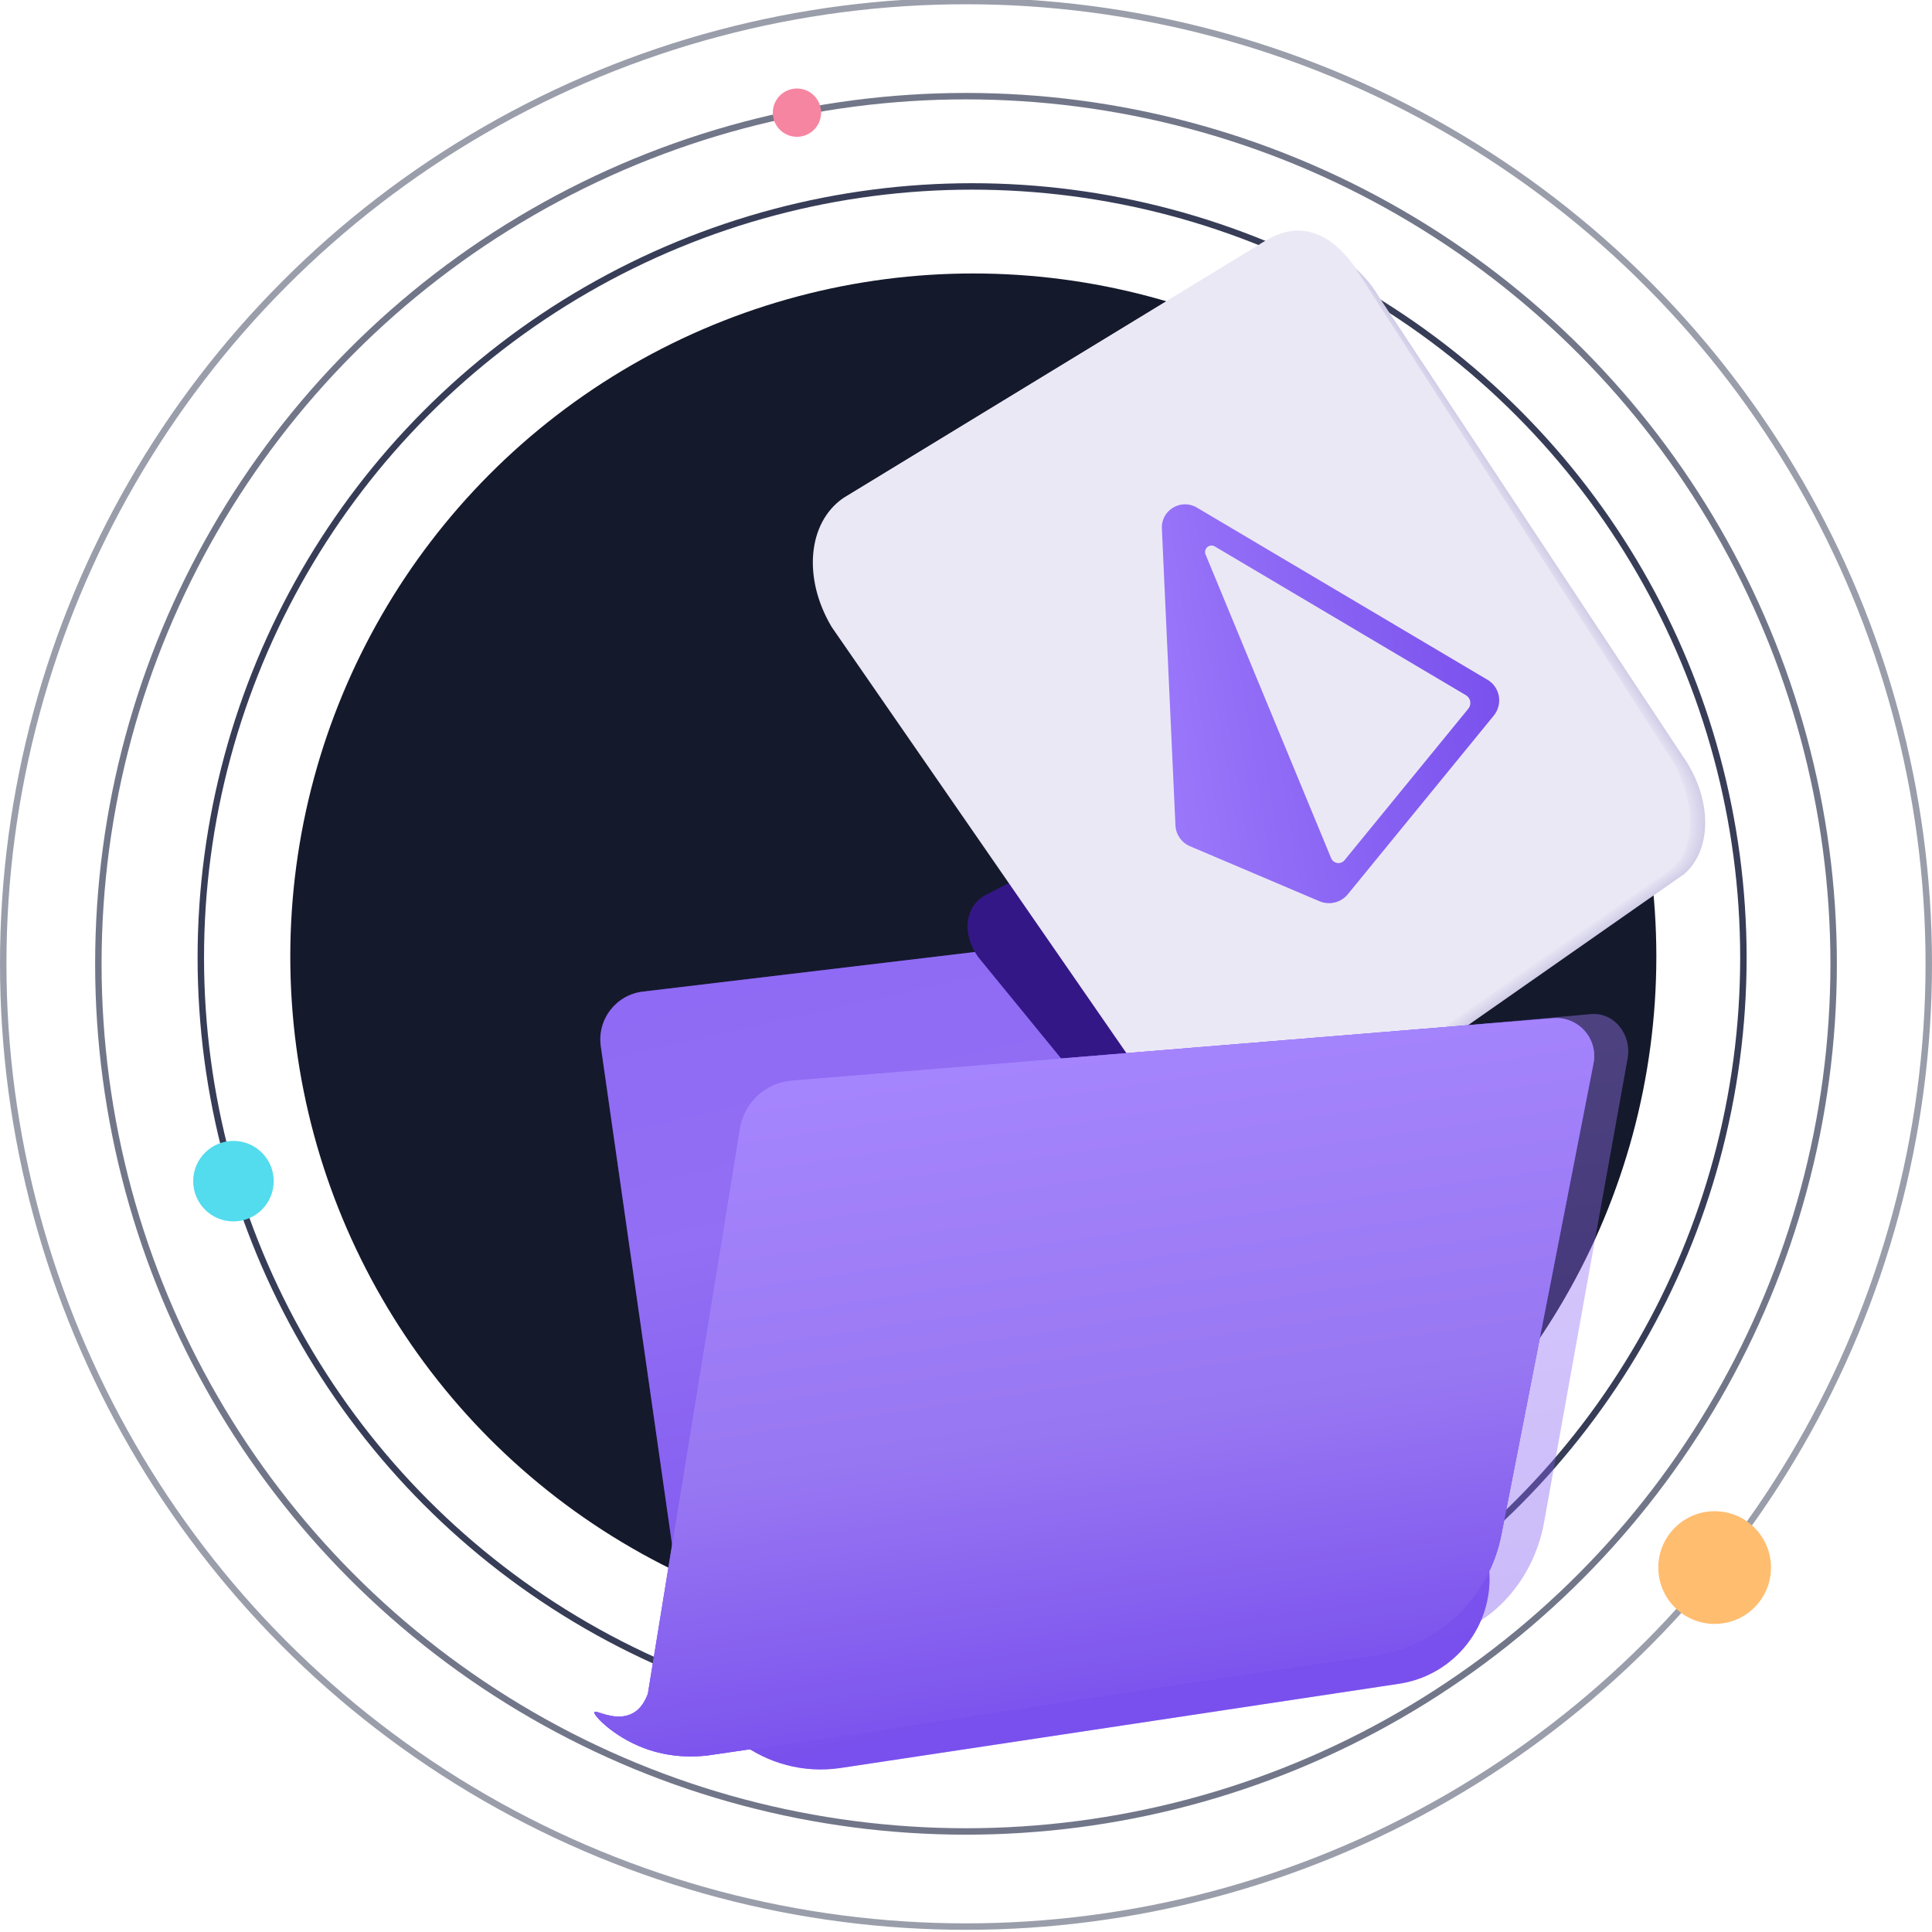 <svg xmlns="http://www.w3.org/2000/svg" width="150" height="150" fill="none" viewBox="0 0 150 150"><g clip-path="url(#clip0_3216_9222)"><circle cx="75" cy="74.83" r="74.75" stroke="#373D57" stroke-width=".5" opacity=".5"/><circle cx="75" cy="74.83" r="67.364" stroke="#373D57" stroke-width=".5" opacity=".7"/><circle cx="75.474" cy="74.357" r="59.883" stroke="#373D57" stroke-width=".5"/><circle cx="75.568" cy="74.262" r="53.03" fill="#15192C"/><circle cx="133.125" cy="121.705" r="4.375" fill="#FFBD70"/><circle cx="18.125" cy="91.705" r="3.125" fill="#53DBEE"/><circle cx="61.875" cy="8.747" r="1.875" fill="#F685A1"/><g filter="url(#filter0_d_3216_9222)"><path fill="#7950ED" d="M36.647 80.232L43.399 127.438C44.214 133.138 49.509 137.096 55.217 136.272L98.573 129.734C102.945 129.103 106.044 125.147 105.605 120.758L99.908 63.77C99.598 60.67 96.876 58.378 93.764 58.597L82.052 59.415C76.799 59.782 72.629 63.975 72.298 69.222C72.191 70.919 70.883 72.297 69.191 72.494L39.925 75.986C37.83 76.229 36.349 78.149 36.647 80.233V80.232Z"/><g style="mix-blend-mode:multiply" filter="url(#filter1_f_3216_9222)" opacity=".4"><path fill="url(#paint0_linear_3216_9222)" d="M109.884 117.18L116.369 81.177C116.709 79.29 115.289 77.575 113.522 77.736L59.975 82.493C58.129 82.662 56.626 84.169 56.329 86.151L49.858 129.316C49.605 130.002 49.25 130.669 48.47 130.945C47.379 131.331 46.19 130.533 46.093 130.7C45.977 130.899 47.407 132.57 49.598 133.46C51.451 134.213 53.134 134.139 54.115 134.01C71.755 131.241 83.324 129.152 100.964 126.384C105.441 125.681 109.018 121.99 109.884 117.179V117.18Z" style="mix-blend-mode:multiply"/></g><path style="mix-blend-mode:multiply" fill="url(#paint1_linear_3216_9222)" d="M36.647 80.232L43.399 127.438C44.214 133.138 49.509 137.096 55.217 136.272L98.573 129.734C102.945 129.103 106.044 125.147 105.605 120.758L99.908 63.77C99.598 60.67 96.876 58.378 93.764 58.597L82.052 59.415C76.799 59.782 72.629 63.975 72.298 69.222C72.191 70.919 70.883 72.297 69.191 72.494L39.925 75.986C37.83 76.229 36.349 78.148 36.647 80.232Z" opacity=".4"/></g><g filter="url(#filter2_f_3216_9222)"><path fill="#341786" d="M112.402 83.315L95.339 93.381C93.73 94.257 91.45 93.518 90.144 91.666L75.942 74.3C74.668 72.494 74.903 70.436 76.454 69.527L94.627 60.128C95.796 59.43 97.777 60.201 98.881 61.762L112.555 79.195C113.671 80.773 113.542 82.472 112.402 83.315Z"/></g><path fill="#D0CDE7" d="M130.761 67.859L100.775 88.829C97.949 90.655 93.948 89.121 91.657 85.27L66.75 49.165C64.516 45.408 64.931 41.127 67.656 39.235L99.589 19.649C101.643 18.195 105.119 19.796 107.056 23.042L131.036 59.289C132.994 62.569 132.769 66.124 130.761 67.859L130.761 67.859Z"/><path fill="#D2CFE8" d="M130.685 67.849L100.681 88.826C97.854 90.651 93.85 89.116 91.559 85.263L66.635 49.14C64.4 45.381 64.815 41.099 67.541 39.206L99.495 19.613C101.55 18.158 105.028 19.762 106.966 23.009L130.961 59.276C132.919 62.557 132.701 66.132 130.686 67.849L130.685 67.849Z"/><path fill="#D3D0E8" d="M130.61 67.839L100.586 88.823C97.758 90.648 93.753 89.111 91.461 85.257L66.521 49.114C64.285 45.354 64.699 41.069 67.426 39.177L99.401 19.578C101.457 18.123 104.936 19.727 106.875 22.976L130.885 59.264C132.844 62.547 132.632 66.142 130.61 67.839Z"/><path fill="#D4D1E9" d="M130.535 67.83L100.492 88.82C97.663 90.644 93.656 89.106 91.362 85.25L66.406 49.089C64.169 45.326 64.583 41.04 67.31 39.147L99.307 19.541C101.363 18.086 104.845 19.692 106.784 22.943L130.809 59.25C132.77 62.535 132.563 66.151 130.535 67.829L130.535 67.83Z"/><path fill="#D6D3EA" d="M130.459 67.819L100.396 88.815C97.566 90.64 93.558 89.1 91.264 85.242L66.291 49.062C64.052 45.298 64.466 41.011 67.195 39.117L99.213 19.505C101.27 18.05 104.753 19.657 106.694 22.91L130.733 59.237C132.695 62.524 132.495 66.16 130.459 67.819Z"/><path fill="#D7D4EB" d="M130.384 67.809L100.302 88.812C97.472 90.636 93.462 89.095 91.165 85.236L66.177 49.037C63.937 45.27 64.35 40.981 67.079 39.088L99.119 19.47C101.177 18.014 104.661 19.622 106.603 22.877L130.658 59.225C132.621 62.513 132.426 66.169 130.384 67.809L130.384 67.809Z"/><path fill="#D8D5EB" d="M130.309 67.799L100.208 88.809C97.376 90.633 93.365 89.091 91.067 85.229L66.062 49.011C63.82 45.243 64.233 40.952 66.964 39.059L99.025 19.433C101.083 17.977 104.569 19.588 106.512 22.844L130.582 59.211C132.546 62.501 132.357 66.178 130.309 67.799L130.309 67.799Z"/><path fill="#DAD7EC" d="M130.234 67.789L100.113 88.805C97.28 90.63 93.267 89.086 90.969 85.222L65.947 48.986C63.705 45.216 64.118 40.923 66.849 39.03L98.931 19.398C100.99 17.942 104.478 19.553 106.422 22.811L130.506 59.199C132.471 62.491 132.289 66.188 130.234 67.789L130.234 67.789Z"/><path fill="#DBD8ED" d="M130.158 67.779L100.018 88.802C97.184 90.625 93.169 89.08 90.87 85.214L65.832 48.96C63.588 45.188 64.001 40.894 66.732 39L98.837 19.361C100.896 17.905 104.385 19.518 106.331 22.778L130.43 59.185C132.396 62.479 132.22 66.196 130.158 67.779L130.158 67.779Z"/><path fill="#DCD9EE" d="M130.083 67.769L99.923 88.798C97.088 90.622 93.072 89.075 90.771 85.208L65.717 48.935C63.472 45.16 63.884 40.865 66.617 38.971L98.743 19.326C100.803 17.869 104.294 19.484 106.24 22.745L130.354 59.173C132.321 62.468 132.151 66.206 130.082 67.77L130.083 67.769Z"/><path fill="#DEDBEE" d="M130.008 67.759L99.828 88.795C96.993 90.619 92.975 89.07 90.673 85.201L65.602 48.909C63.356 45.133 63.768 40.836 66.501 38.941L98.649 19.29C100.709 17.833 104.202 19.448 106.149 22.712L130.278 59.16C132.246 62.456 132.082 66.214 130.007 67.759L130.008 67.759Z"/><path fill="#DFDCEF" d="M129.932 67.749L99.733 88.791C96.897 90.615 92.877 89.064 90.574 85.194L65.488 48.883C63.24 45.106 63.651 40.807 66.386 38.912L98.555 19.254C100.617 17.797 104.11 19.415 106.059 22.68L130.203 59.148C132.172 62.446 132.014 66.224 129.932 67.75L129.932 67.749Z"/><path fill="#E0DDF0" d="M129.857 67.739L99.639 88.788C96.802 90.611 92.781 89.059 90.476 85.187L65.373 48.857C63.124 45.078 63.536 40.777 66.271 38.883L98.461 19.218C100.523 17.761 104.019 19.379 105.968 22.646L130.127 59.134C132.097 62.434 131.945 66.233 129.857 67.739L129.857 67.739Z"/><path fill="#E2DFF1" d="M129.782 67.729L99.544 88.784C96.706 90.608 92.683 89.055 90.377 85.18L65.258 48.832C63.008 45.05 63.419 40.749 66.155 38.853L98.367 19.182C100.43 17.724 103.927 19.344 105.878 22.613L130.051 59.121C132.022 62.423 131.877 66.242 129.782 67.729L129.782 67.729Z"/><path fill="#E3E0F1" d="M129.706 67.719L99.449 88.781C96.61 90.603 92.585 89.049 90.278 85.173L65.144 48.806C62.892 45.022 63.302 40.719 66.039 38.824L98.273 19.146C100.337 17.688 103.835 19.31 105.787 22.58L129.975 59.108C131.947 62.411 131.808 66.25 129.706 67.719Z"/><path fill="#E4E1F2" d="M129.631 67.708L99.355 88.777C96.515 90.6 92.488 89.044 90.18 85.166L65.029 48.78C62.776 44.995 63.186 40.689 65.924 38.794L98.179 19.109C100.243 17.652 103.743 19.274 105.696 22.547L129.899 59.094C131.872 62.399 131.739 66.258 129.63 67.708L129.631 67.708Z"/><path fill="#E6E3F3" d="M129.555 67.698L99.259 88.774C96.418 90.597 92.39 89.039 90.081 85.159L64.914 48.755C62.66 44.967 63.069 40.66 65.808 38.765L98.085 19.073C100.15 17.616 103.651 19.24 105.605 22.514L129.824 59.081C131.798 62.388 131.671 66.267 129.556 67.698L129.555 67.698Z"/><path fill="#E7E4F4" d="M129.48 67.688L99.165 88.77C96.323 90.593 92.294 89.034 89.983 85.152L64.799 48.729C62.543 44.939 62.953 40.631 65.692 38.736L97.991 19.038C100.056 17.58 103.559 19.205 105.515 22.481L129.748 59.068C131.723 62.377 131.602 66.276 129.48 67.688L129.48 67.688Z"/><path fill="#E8E5F4" d="M129.405 67.678L99.07 88.767C96.227 90.589 92.197 89.029 89.885 85.146L64.685 48.704C62.428 44.912 62.837 40.602 65.578 38.706L97.897 19.002C99.963 17.544 103.468 19.171 105.425 22.448L129.673 59.056C131.649 62.366 131.534 66.286 129.406 67.678L129.405 67.678Z"/><path fill="#EAE7F5" d="M129.33 67.668L98.975 88.763C96.132 90.586 92.099 89.023 89.786 85.138L64.57 48.678C62.311 44.885 62.72 40.573 65.461 38.677L97.802 18.966C99.87 17.508 103.376 19.136 105.333 22.415L129.596 59.043C131.573 62.355 131.464 66.295 129.329 67.668L129.33 67.668Z"/><path fill="#EBE8F6" d="M129.518 67.618L99.144 88.719C96.3 90.541 92.265 88.978 89.951 85.091L64.719 48.611C62.459 44.816 62.867 40.503 65.61 38.607L97.972 18.889C100.04 17.431 102.619 17.319 105 20.455L129.784 58.989C131.762 62.302 131.659 66.263 129.518 67.618Z"/><path fill="url(#paint2_linear_3216_9222)" d="M115.49 52.778L92.912 39.401C92.344 39.067 91.639 39.071 91.078 39.412C90.509 39.745 90.173 40.368 90.207 41.029L91.261 64.079C91.291 64.791 91.731 65.422 92.387 65.699L102.442 69.972C103.22 70.299 104.118 70.076 104.65 69.422L115.971 55.565C116.317 55.144 116.464 54.594 116.372 54.055C116.28 53.52 115.957 53.053 115.49 52.777L115.49 52.778ZM113.999 55.024L104.392 66.782C104.099 67.141 103.53 67.061 103.353 66.637L93.6 43.048C93.417 42.606 93.908 42.183 94.319 42.427L113.818 53.979C113.993 54.084 114.114 54.26 114.149 54.461C114.184 54.662 114.129 54.868 113.999 55.024L113.999 55.024Z"/><path fill="#7950ED" d="M116.562 119.169L123.72 82.553C124.096 80.634 122.528 78.889 120.577 79.053L61.468 83.891C59.43 84.062 57.771 85.596 57.443 87.611L50.3 131.512C50.022 132.209 49.629 132.888 48.768 133.168C47.564 133.56 46.251 132.75 46.144 132.919C46.017 133.122 47.595 134.821 50.014 135.727C52.059 136.492 53.917 136.417 55 136.285C74.472 133.47 87.243 131.345 106.715 128.53C111.656 127.815 115.605 124.061 116.562 119.168V119.169Z"/><path style="mix-blend-mode:soft-light" fill="url(#paint3_radial_3216_9222)" d="M116.562 119.169L123.72 82.553C124.096 80.634 122.528 78.889 120.577 79.053L61.468 83.891C59.43 84.062 57.771 85.596 57.443 87.611L50.3 131.512C50.022 132.209 49.629 132.888 48.768 133.168C47.564 133.56 46.251 132.75 46.144 132.919C46.017 133.122 47.595 134.821 50.014 135.727C52.059 136.492 53.917 136.417 55 136.285C74.472 133.47 87.243 131.345 106.715 128.53C111.656 127.815 115.605 124.061 116.562 119.168V119.169Z" opacity=".4"/><path fill="url(#paint4_linear_3216_9222)" d="M116.562 119.169L123.72 82.553C124.096 80.634 122.528 78.889 120.577 79.053L61.468 83.891C59.43 84.062 57.771 85.596 57.443 87.611L50.3 131.512C50.022 132.209 49.629 132.888 48.768 133.168C47.564 133.56 46.251 132.75 46.144 132.919C46.017 133.122 47.595 134.821 50.014 135.727C52.059 136.492 53.917 136.417 55 136.285C74.472 133.47 87.243 131.345 106.715 128.53C111.656 127.815 115.605 124.061 116.562 119.168V119.169Z" style="mix-blend-mode:multiply"/></g><defs><filter id="filter0_d_3216_9222" width="105.811" height="103.798" x="33.609" y="46.582" color-interpolation-filters="sRGB" filterUnits="userSpaceOnUse"><feFlood flood-opacity="0" result="BackgroundImageFix"/><feColorMatrix in="SourceAlpha" result="hardAlpha" type="matrix" values="0 0 0 0 0 0 0 0 0 0 0 0 0 0 0 0 0 0 127 0"/><feOffset dx="10" dy="1"/><feGaussianBlur stdDeviation="6.5"/><feComposite in2="hardAlpha" operator="out"/><feColorMatrix type="matrix" values="0 0 0 0 0 0 0 0 0 0 0 0 0 0 0 0 0 0 0.25 0"/><feBlend in2="BackgroundImageFix" mode="normal" result="effect1_dropShadow_3216_9222"/><feBlend in="SourceGraphic" in2="effect1_dropShadow_3216_9222" mode="normal" result="shape"/></filter><filter id="filter1_f_3216_9222" width="102.334" height="88.367" x="30.086" y="61.725" color-interpolation-filters="sRGB" filterUnits="userSpaceOnUse"><feFlood flood-opacity="0" result="BackgroundImageFix"/><feBlend in="SourceGraphic" in2="BackgroundImageFix" mode="normal" result="shape"/><feGaussianBlur result="effect1_foregroundBlur_3216_9222" stdDeviation="8"/></filter><filter id="filter2_f_3216_9222" width="72.207" height="67.878" x="58.12" y="42.87" color-interpolation-filters="sRGB" filterUnits="userSpaceOnUse"><feFlood flood-opacity="0" result="BackgroundImageFix"/><feBlend in="SourceGraphic" in2="BackgroundImageFix" mode="normal" result="shape"/><feGaussianBlur result="effect1_foregroundBlur_3216_9222" stdDeviation="8.5"/></filter><linearGradient id="paint0_linear_3216_9222" x1="77.22" x2="86.121" y1="76.156" y2="131.432" gradientUnits="userSpaceOnUse"><stop stop-color="#A787FF"/><stop offset="1" stop-color="#7950ED"/></linearGradient><linearGradient id="paint1_linear_3216_9222" x1="62.242" x2="79.587" y1="53.925" y2="130.937" gradientUnits="userSpaceOnUse"><stop stop-color="#A787FF"/><stop offset=".464" stop-color="#B79DFF"/><stop offset=".98" stop-color="#7950ED"/></linearGradient><linearGradient id="paint2_linear_3216_9222" x1="116.706" x2="79.681" y1="53.428" y2="59.388" gradientUnits="userSpaceOnUse"><stop stop-color="#7950ED"/><stop offset="1" stop-color="#A787FF"/></linearGradient><radialGradient id="paint3_radial_3216_9222" cx="0" cy="0" r="1" gradientTransform="translate(64.551 75.596) rotate(-4.583) scale(81.176 81.051)" gradientUnits="userSpaceOnUse"><stop stop-color="#A787FF"/><stop offset="1" stop-color="#7950ED"/></radialGradient><linearGradient id="paint4_linear_3216_9222" x1="80.505" x2="88.877" y1="77.446" y2="133.879" gradientUnits="userSpaceOnUse"><stop stop-color="#A787FF"/><stop offset=".589" stop-color="#9877F2"/><stop offset="1" stop-color="#7950ED"/></linearGradient><clipPath id="clip0_3216_9222"><rect width="150" height="150" fill="#fff"/></clipPath></defs></svg>